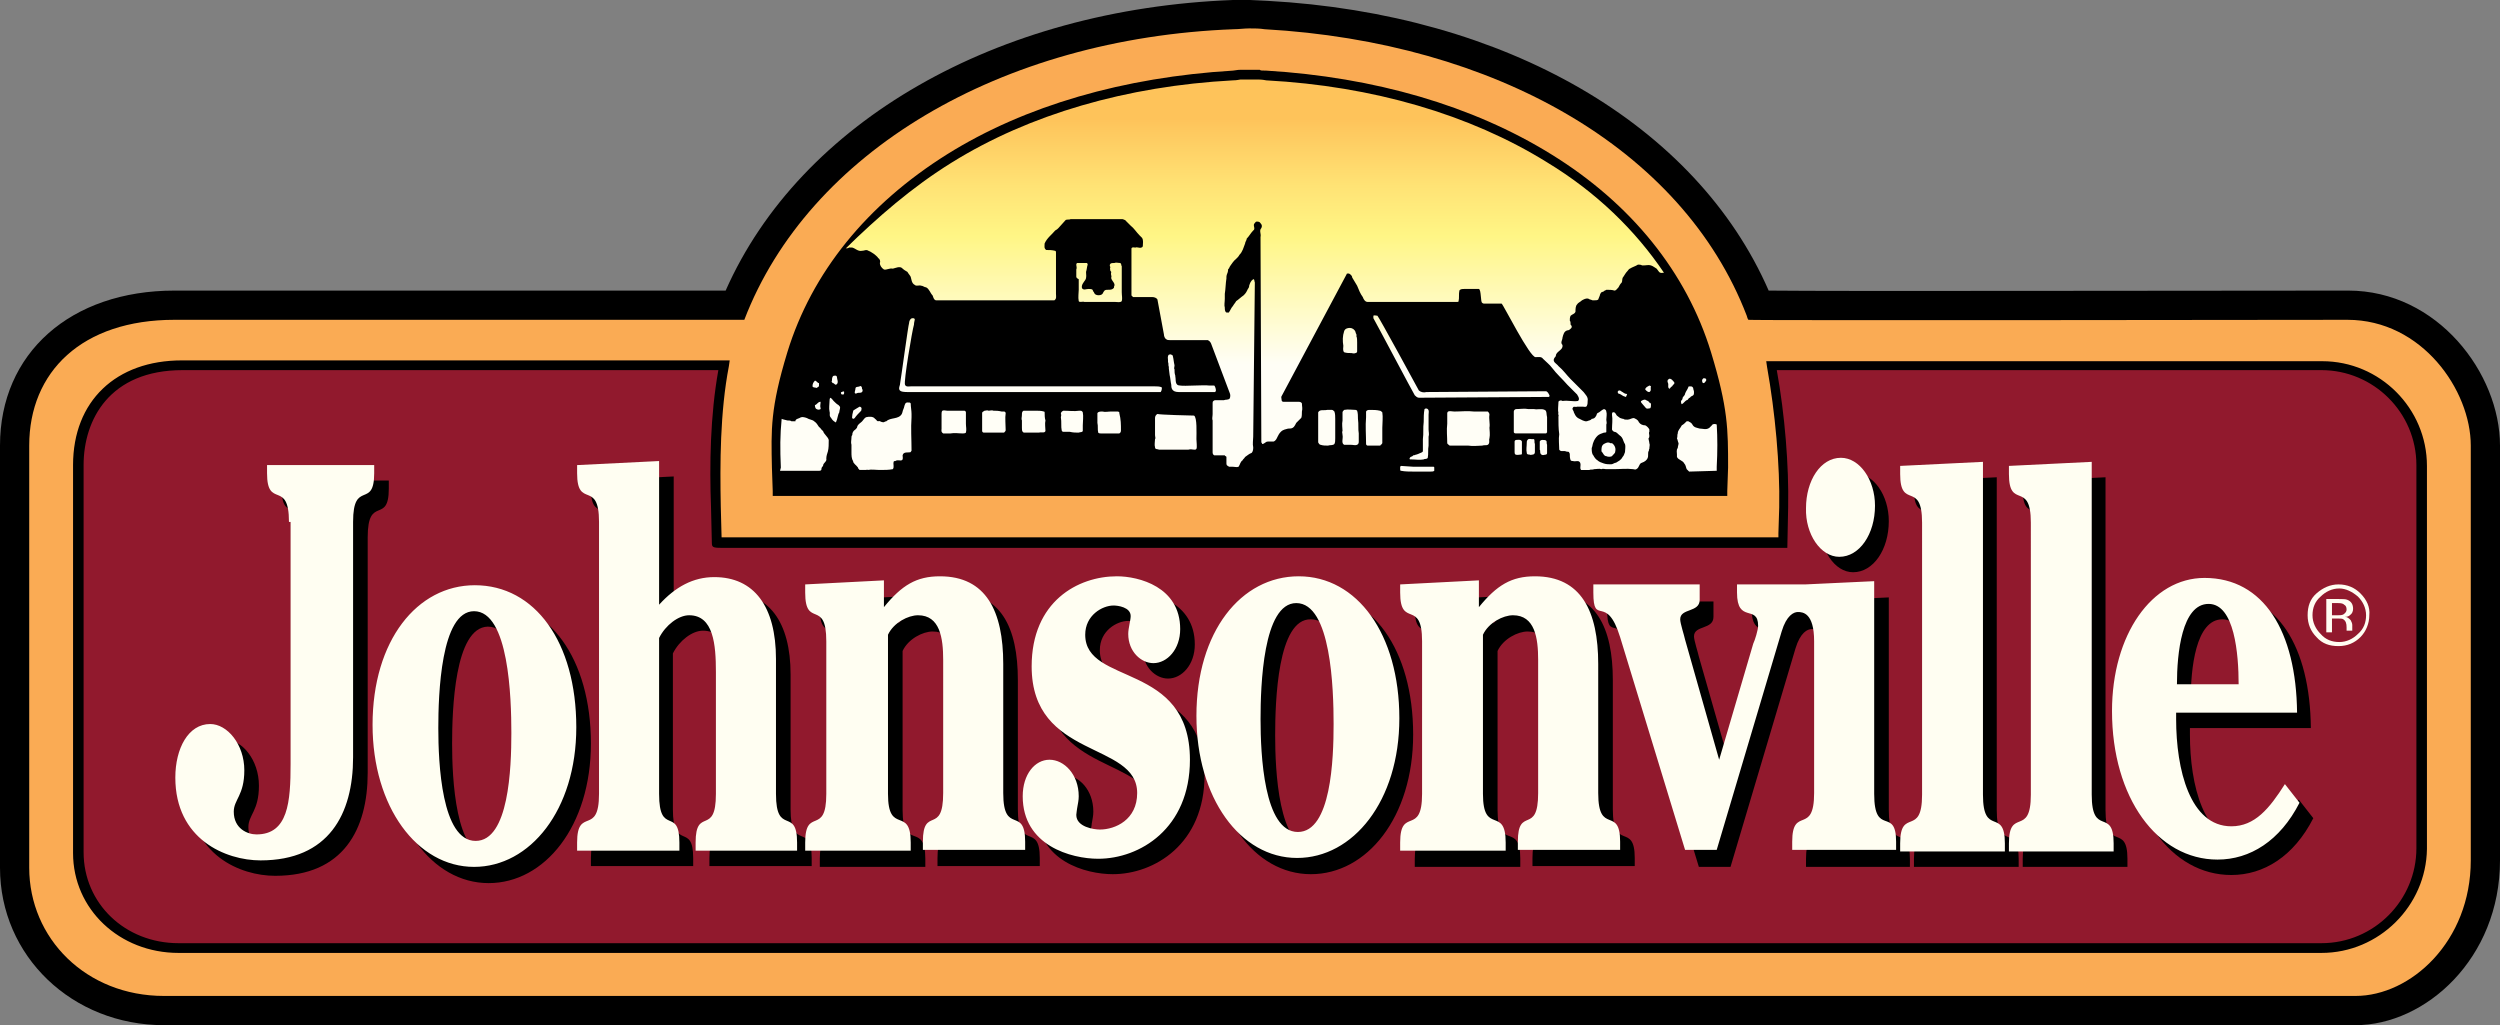 <svg xmlns="http://www.w3.org/2000/svg" viewBox="0 0 308 126.3"><rect x="0" y="0" width="308" height="126.3" fill="#808080" stroke="none"/><path d="M153.9 0h-2c-29.1 1.1-53.3 15-62.5 35.8H21.5C8.7 35.8 0 43.5 0 54.9v52c0 10.9 8.9 19.4 20.2 19.4h270c8.6 0 17.8-8.2 17.8-20.3V54.9c0-8.9-7.7-19.1-18.7-19.1-25.3 0-62.1.1-71.4 0C209 15.4 185.6 1.7 156.1.1L154 0h-.1zM7.2 106.9v-52c0-7.5 5.4-11.9 14.3-11.9h72.7l.9-2.3c7.4-19.3 29.8-32.4 57-33.4h1.8c.1 0 1.7.1 1.7.1 27.5 1.5 49 14.2 56.2 32.9l.2.5c.9 2.3 3 2.3 4.1 2.3h10.8l25.4.1 36.9.1c7 0 11.5 6.9 11.5 11.7v51c0 7.7-5.6 13.1-10.6 13.1h-270c-7.3 0-12.9-5.2-12.9-12.2z"/><path fill="#FAAB54" d="M304.4 54.9V106c0 10-7.4 16.7-14.2 16.7h-270c-9.6 0-16.6-7.1-16.6-15.8v-52c0-9.1 6.5-15.5 17.9-15.5h70.2C99.6 18.8 123.2 4.7 152 3.6c.6 0 1.3-.1 1.9-.1.6 0 1.3 0 1.9.1 28.3 1.6 51.5 14.7 59.4 35.3 0 0 .1.4.2.5 0 .1 73.8 0 73.8 0 9.2 0 15.2 8.7 15.2 15.5z"/><linearGradient id="a" gradientUnits="userSpaceOnUse" x1="5066.991" y1="5011.819" x2="5066.991" y2="4932.517" gradientTransform="translate(-2122.693 -2200.11) scale(.449)"><stop offset=".15" stop-color="#FFFEF6"/><stop offset=".594" stop-color="#FFF685"/><stop offset=".765" stop-color="#FFE375"/><stop offset="1" stop-color="#FEC35A"/></linearGradient><path fill="url(#a)" d="M153.9 9.2c1.4 0 .6 0 2 .1 26.6 1.5 48.3 14.3 54.3 34.3 2.5 8.1 1.9 10.2 1.8 16.9H95.7c-.1-6.7-.6-8.8 1.8-16.9 6-20 27.7-32.8 54.3-34.3 1.5-.1.6-.1 2.1-.1z"/><path fill="#91192D" d="M286 45h-67.8c1.1 5.8 1.7 12.3 1.6 17.5l-.1 3.2v1.1H88.3v-1.1l-.1-3.2c-.1-5.2-.1-11.6 1-17.5H22.5c-8.7 0-12.8 5.5-12.8 12.3V105c0 6.8 5.5 11.8 12.3 11.8h264c6.8 0 12.3-5.5 12.3-12.3V57.3c0-6.7-5.5-12.3-12.3-12.3z"/><path d="M286 117.4H22c-7.3 0-13-5.4-13-12.3V57.3c0-7.9 5.3-12.9 13.4-12.9h67.5l-.1.7c-1.1 5.7-1.1 12-1 17.3l.1 3.8h130.2v-.5l.1-3.2c.1-5.2-.5-11.7-1.5-17.3l-.1-.7h68.5c7.1 0 12.9 5.8 12.9 12.9v47.2c-.1 7-5.9 12.8-13 12.8zM88.5 45.6h-66c-9 0-12.2 6.1-12.2 11.7V105c0 6.3 5.1 11.2 11.7 11.2h264c6.5 0 11.7-5.3 11.7-11.7V57.3c0-6.5-5.3-11.7-11.7-11.7h-67.1c1 5.5 1.5 11.8 1.4 16.9l-.1 5H89.4c-1.5 0-1.7 0-1.7-.6l-.1-4.3c-.2-5.4-.1-11.4.9-17z"/><path d="M210.8 43.4c-3-9.8-9.8-18.3-19.7-24.4-9.7-6-21.8-9.5-35.1-10.3-.5 0-.7 0-.8-.1H154s-.1 0 0 0h-1.2c-.1 0-.3 0-.9.1-13.4.8-25.6 4.3-35.2 10.3-9.9 6.2-16.7 14.6-19.7 24.4-2.1 6.9-2 9.5-1.9 14.2l.1 2.9v.6h117.6v-.6l.1-2.9c0-4.7 0-7.3-2.1-14.2zM96.2 57.6c-.1-2.3-.1-4 .1-6 .2.1.4.1.7.2.2 0 .4 0 .5.1h.5v-.1c.1-.2.3-.2.5-.3.3-.2.6-.1.9 0 .3.2.7.2.9.4.3.2.4.4.6.7.2.1.3.4.5.5.1.4.6.7.7 1.1 0 .5 0 1-.1 1.4-.1.3-.2.6-.2.9.1.4-.4.5-.4.9-.1.1-.2.2-.2.4s-.2.2-.3.2h-4.8l.1-.4zm9.2-7.2c.2-.1.3-.2.5-.3.1 0 .2.1.2.1.1.1 0 .3 0 .4-.3.3-.6.6-.8.9-.1.1-.2.1-.2.1-.2-.1-.1-.2-.1-.4s.1-.4.1-.5c0-.2.2-.2.3-.3zm0-2.6c.1-.2.3-.1.5-.2.1 0 .1-.1.2 0s.1.2.1.3c.1.1.1.3 0 .4-.1.1-.3.1-.5.1-.1 0-.3.2-.4 0 0-.2.1-.4.1-.6zm0 5.1c.1-.1.2-.2.2-.3.1-.4.5-.5.7-.8.1-.1.2-.3.4-.4.4-.1.9-.1 1.1.2.2.1.2.3.4.3.2-.1.3.1.5.1.2.1.3-.1.5-.1.5-.5 1.5-.2 1.9-.9.1-.2.1-.4.2-.6.1-.2.1-.4.2-.6.1-.3.4-.2.6-.2l.1.1c0 .4.1.9.1 1.3v.4c-.1 1.4 0 2.7 0 4.1 0 .1-.1.1-.1.2-.3.1-.9-.1-1 .4 0 .2.1.5-.1.6-.2.1-.5-.1-.8.1-.1 0-.2 0-.2.1-.1.3.1.6-.1.9-.5.1-1 .1-1.6.1-.5 0-1-.1-1.5 0-.1-.1-.1 0-.2 0h-.8c-.1-.1-.2-.2-.2-.3-.2-.3-.6-.5-.6-.8-.2-.3-.2-.7-.2-1.1v-.9c-.1-.3 0-.6 0-.9 0-.1 0-.2.1-.3 0-.3.1-.5.4-.7zm6.1-5.5c.1.3.5.2.7.2h30.1c.3 0 .5 0 .8.1.1.1 0 .3 0 .4l-.1.2h-31.2c-.3 0-.9 0-1-.3-.1-.3.1-.5.1-.8.1-.5 1-7.2 1.1-7.4 0-.2.1-.4.2-.5.1-.1.2-.1.3-.1.1 0 .2.1.2.1 0 .2-.1.4-.1.7-.2.6-1.3 7.1-1.1 7.4zm21.1-13.3v-.9c.1-.2 0-.4 0-.6 0-.1 0-.1.1-.2h1.2c.1.1.1.1.1.2-.1.3-.1.6-.2.9 0 .3.1.7-.1 1-.2.3-.5.6-.4 1 .2.3.5.1.8.1.2 0 .4 0 .5.1.1.1 0 .2.1.2.1.1.1.3.3.4.2.1.5.1.7 0 .2-.1.2-.3.3-.4.1-.2.3-.2.5-.2.3 0 .5 0 .7-.2.1-.1 0-.2.1-.3V35c-.1-.3-.4-.5-.4-.8.1-.2-.1-.4 0-.6 0-.1 0-.2-.1-.2 0-.2-.1-.3 0-.5-.1-.1-.1-.3 0-.4.1-.1.3-.1.5-.1.2-.1.4 0 .7 0 .2.1.1.3.2.4V36c0 .4.1.8 0 1.1-.2.2-.5.1-.8.1h-3.8c-.2-.1-.6.1-.7-.1-.1-.5 0-1 0-1.4v-1.3c-.2-.1-.3-.2-.3-.3zm12.1 11.4c0 .3 0 .5.1.8v.1c.1.4-.1 1.1.6 1.1.5.1 2.9-.1 3.6 0h.6c.1.1.2.4.2.6 0 .1-.1.2-.1.2h-4.5c-.9 0-.9-.6-.9-.9-.1-.4-.1-.8-.2-1.2l-.1-.8v-.2c-.1-.2 0-.4-.1-.6v-.2c0-.2-.1-.5.1-.7.1 0 .2-.1.3 0 .1 0 .2.1.2.2.1.4.1.7.2 1.1 0 .2-.1.4 0 .5zm2.4 5.7c.4.2.3 2.2.3 2.9 0 .3.1 1 0 1.2-.1.1-.1.1-.2.1-.3 0-.5-.1-.8 0h-3.6c-.2-.1-.5 0-.5-.3-.1-.3 0-.7 0-1 .1-.1 0-.3 0-.5v-2.1c0-.2.1-.4.3-.5.2.1 4.2.2 4.5.2zm-9 1.8c0 .1 0 .3-.2.4h-2.3c-.1 0-.2 0-.3-.1-.1-.4 0-.8-.1-1.2v-1.2c.1-.2.4-.2.6-.2.4.1.7 0 1.1 0h.8c.1 0 .2.1.2.1v.1c.2.8.2 1.4.2 2.1zm-7.4-1.6c0-.1.1-.3 0-.4 0-.2.1-.3.3-.4.7 0 1.3.1 2 0 .2 0 .3 0 .4.2.1.5 0 1.1 0 1.6v.7c-.1.2-.3.1-.5.2-.3 0-.7 0-1.1-.1h-.8c-.1 0-.2-.1-.2-.2-.1-.4 0-1-.1-1.6zm-4.8-.3c0-.2 0-.4.2-.5h1.5c.3 0 .7 0 1 .1.1 0 .1.1.1.1 0 .3 0 .7.1 1-.1.4 0 .9 0 1.3-.1.3-.5.1-.8.2h-1.8c-.1 0-.1 0-.2-.1s-.1-.3-.1-.5v-.9c-.1-.2 0-.4 0-.7zm-2 1.9c0 .1-.1.2-.2.3h-2.5c-.1 0-.2-.1-.2-.2v-2.2c0-.2.2-.2.3-.3.2 0 .3-.1.5 0 .2 0 .4-.1.6 0 .3 0 .6 0 1 .1h.3c.1 0 .2.1.2.2-.1.6 0 1.4 0 2.1zm-7.9-.2V51c0-.1 0-.3.1-.4.2-.1.4 0 .6 0h2.1c.1 0 .2.1.2.2v1.4c0 .4.1.7 0 1.1-.1.1-.3.1-.4.1-.5 0-1-.1-1.5 0h-.9c-.3-.2-.2-.4-.2-.6zm-12-4.5c0 .1 0 .3-.1.3h-.2c-.1-.1-.1-.2-.1-.2 0-.1.1-.1.1-.1.2-.1.3-.1.3 0zm-1.8 2.4c-.1-.4 0-.9 0-1.3 0-.1 0-.3.1-.4.2.1.3.3.4.4.2.2.4.4.6.5.1.1.2.2.2.3 0 .2-.1.4-.1.6-.2.3-.2.8-.4 1.2 0 .1-.1 0-.1 0-.2-.1-.4-.3-.5-.5-.3-.3-.1-.5-.2-.8zm.5-4.4c.1 0 .3-.1.4.1 0 .3.3.8-.1 1-.2 0-.2-.2-.4-.2-.1-.1-.2-.2-.1-.3 0-.2 0-.5.2-.6zm-2 3.4c.1-.1.2-.2.4-.2 0 .3-.1.5 0 .8v.1c-.2.1-.3.1-.5 0s-.2-.4-.2-.5c.1 0 .2-.1.3-.2zm-.6-2.1c0-.3.1-.5.3-.7.2 0 .3.3.5.3v.3c0 .2-.2.2-.3.3-.2-.1-.4 0-.5-.2zm64.4 6.4c0 .3 0 .5-.1.7-.2.2-.5.1-.8.2-.3 0-.6 0-.9-.1-.1 0-.2-.1-.3-.3v-3.7c.2-.4.7-.2 1.1-.3h.6c.1 0 .2.1.3.2.1.3.1.6.1.9V54zm2.9-.6v1c0 .1 0 .3-.2.4-.2.1-.5 0-.8 0h-.8c-.4-.2-.1-.8-.2-1.2 0-.2-.1-.4 0-.5 0-.4-.1-.8 0-1.3v-1c0-.1.1-.2.2-.3.5-.1 1 0 1.4 0 .1 0 .2.1.2.1.1.3.1.7.1 1 .1.7 0 1.3.1 1.8zm-.2-10.1c0 .1-.1.2-.2.2-.2.1-.4 0-.5 0-.3 0-.6 0-.9-.1-.2-.2-.1-.6-.1-.8-.1-.6-.1-1.2.1-1.8.1-.3.4-.4.7-.4.3 0 .6.2.7.5 0 .2.2.3.1.5.1.2.1.5.1.8v1.1zm23.3 10.1h-3.7c-.1 0-.3 0-.3-.2v-2.5c0-.1.1-.3.3-.3.5 0 1-.1 1.5 0h.7c.4.1.9-.1 1.3.1.3.1.2.6.3.9v1.9s-.1 0-.1.1zm.1 1.4v1c0 .1 0 .1-.1.2-.2 0-.5.2-.7-.1-.1-.2 0-.4-.1-.5v-1c0-.1.2-.2.3-.2.2 0 .4 0 .5.1.1.1 0 .3.1.5zm-1.5.8c0 .2 0 .3-.2.4-.2 0-.3.1-.5 0-.1 0-.3 0-.3-.2-.1-.4 0-.8 0-1.3 0-.1 0-.2.1-.3.1-.2.4-.1.5-.1h.3c.1.2 0 .4.1.6v.9zm-1.6.3s0 .1-.1.1c-.2 0-.5.1-.7 0-.1-.1-.1-.2-.1-.3v-1.3c0-.1.1-.2.2-.2.2 0 .6-.1.7.2v1.5zM174.8 49c-.2 0-.4-.2-.5-.3-.2-.3-4.8-9-5.1-9.5v-.3c.1-.1.4 0 .5 0 .1 0 5 9 5.1 9.2.2.2.6.3.9.2l14.8-.1c.2.1.3.3.4.5 0 .1 0 .2-.1.2l-16 .1zm8.7 5c-.1.2.1.6-.2.8-.2.1-.4 0-.7.1-.5 0-1.1.1-1.7 0h-2.3c-.1-.1-.3-.2-.3-.3 0-.8-.1-1.6 0-2.4v-1.3c0-.1.1-.2.1-.2.2-.1.5 0 .8 0 .8 0 1.6-.1 2.4 0h1.7c.1.1.2.2.2.4-.1.5.1 1.1 0 1.6 0 .3.1.8 0 1.3zm-8.1-2c0-.5 0-1.1.1-1.6.1-.1.3-.1.4 0 .2.2.1.4.1.7v1.8c0 .3.1.6 0 .9v1.1c-.1.5 0 1-.1 1.5-.1.2-.4.1-.5.2-.5.1-1 0-1.5 0h-.2s-.1-.1 0-.2c.1-.2.3-.1.4-.3.2 0 .3-.1.4-.1.1 0 .2-.1.3-.1.1-.1.4-.1.5-.3v-1.5c.1-.7 0-1.4.1-2.1zm-1.3 5.5h2.5c.1 0 .1.1.1.1v.4c-.1.1-.3.1-.5.1h-2c-.5 0-1.1 0-1.6-.1-.1 0-.1-.1-.1-.2v-.3l.1-.1 1.5.1zm-4.1-6.9c.1 0 .2.1.3.2.1.6 0 1.3 0 1.9v1.9c-.1.1-.1.2-.2.2 0 .1-.1.1-.1.1h-1.5c-.1 0-.2-.1-.2-.2 0-1.1-.1-2.2 0-3.3v-.7c.1-.2.3-.2.5-.2.4 0 .8 0 1.2.1zm32.8-1.3c.2.1.3.1.4.3.1 0 .2.1.2.2 0 .2 0 .4-.1.5-.2 0-.3.1-.5 0-.2-.2-.4-.5-.6-.7 0-.1-.1-.1 0-.2.3-.2.5-.2.6-.1zm-.1-1.4c.1-.2.3-.3.5-.4.1 0 .2.1.2.1-.1.3.1.5-.2.7-.2 0-.3-.1-.5-.3v-.1zm7.5-1c-.1.1-.2.3-.3.3-.2 0-.2-.2-.2-.4.1-.1.1-.2.2-.2s.2 0 .3.1v.2zm-1.6 1.8c-.1.1-.3.1-.4.3-.2 0-.2.3-.4.3-.2.1-.4.4-.6.5-.1-.1-.1-.2-.1-.4.1-.1.2-.2.2-.4.1-.2.3-.3.3-.5.1-.3.3-.5.4-.8 0-.1.1-.1.2-.1.2 0 .3 0 .4.2 0 .2.1.3.1.5s0 .3-.1.4zm-3-2c.1-.1.3 0 .4.1.1.1.3.3.3.4-.1.2-.2.2-.3.4-.1 0-.3.3-.3.3-.3-.1-.1-.5-.2-.7-.1-.2-.1-.4.1-.5zm2.5 11.4l-.3-.3c-.1-.2-.1-.5-.3-.7-.2-.4-.7-.4-.9-.8V56c0-.2-.1-.6.1-.8 0-.2.1-.4.1-.6-.1-.2-.1-.4-.2-.6.1-.2 0-.4.1-.6 0-.4.3-.6.5-1 .2-.1.4-.3.6-.5h.2c.2.1.4.2.5.4.2.4.6.4.9.5.4 0 .8.2 1.2-.1l.3-.3c.1-.2.4-.2.6-.1.1 1.7.1 3.3 0 5.2v.5l-3.4.1zM117.3 20c9.5-5.9 21.5-9.4 34.6-10.1.5 0 .8-.1.9-.1h2.3c.1 0 .4 0 .9.1 13.1.7 25.1 4.2 34.6 10.1 6.1 3.7 10.9 8.4 14.4 13.6-.2 0-.4.1-.6-.1-.1-.1-.2-.3-.3-.4-.2-.1-.4-.3-.7-.4-.3-.1-.6 0-.9 0h-.2c-.1-.1-.4-.1-.5-.1-.3.2-.7.3-1 .5-.1 0-.2.2-.3.3-.2.2-.3.4-.5.7-.2.2-.1.5-.2.7-.2.2-.3.4-.4.6-.2.2-.3.4-.5.4-.3-.1-.6-.1-1-.1-.1.1-.3.1-.3.2-.1 0-.2.1-.3.1-.1.1-.2.3-.2.4-.1.2-.1.3-.2.5-.1.1-.3.1-.5.1h-.2c-.2-.1-.4-.1-.5-.2-.3-.1-.6.1-.8.2-.2.2-.5.3-.6.5-.2.2-.2.6-.2.9-.1.3-.4.3-.6.5-.1.2-.1.4-.1.6.1.1.1.3.1.5.1.1.2.2.1.4-.2.2-.3.3-.5.3-.4.1-.5.5-.6.9 0 .3-.3.6 0 .9.1.6-.6.7-.8 1.2 0 .2-.1.3-.2.4-.3.5.3.7.5 1 .6.5 1 1.1 1.5 1.6l1.1 1.1.5.5c.2.3.6.6.5 1.1 0 .2 0 .4-.1.6-.1.2-.3.1-.5.1h-.7c-.2.1-.4-.1-.5.1-.2.2.1.4.1.6.1.2.2.5.5.7l.6.3.3.1h.2c.2-.1.5-.1.6-.3.2 0 .4-.1.5-.3.1-.1.1-.3.2-.4.3-.1.5-.4.8-.5.1 0 .3.1.3.3.1.3 0 .7 0 1 0 .2.1.4 0 .6v.9c0 .1-.2.1-.3.1-.3.1-.6.2-.8.4-.2.2-.4.5-.5.8-.1.2-.1.5-.2.7 0 .3 0 .7.2.9.1.2.3.5.5.6.2.2.5.3.8.4.3.1.6.1.9.1.2 0 .4-.2.6-.2.3-.2.6-.3.8-.7.2-.2.2-.4.3-.6 0-.3.1-.7 0-1-.1-.1-.1-.2-.2-.4-.1-.3-.2-.5-.5-.7-.2-.2-.4-.4-.6-.4-.1 0-.3-.2-.3-.3 0-.6.1-1.2 0-1.8 0-.1 0-.3.1-.3.3-.1.4.3.5.4.1.1.3.2.4.3.1 0 .2.1.4.1.1.1.3.1.5.1.3 0 .5-.2.8-.2.2.1.5.2.6.5.2.3.5.4.8.4.2.1.4.3.5.5v.3c-.1.1 0 .3 0 .5 0 .1 0 .2-.1.3 0 .2.1.4.1.6.1.2 0 .4 0 .7-.1.1 0 .2-.1.3-.1.2 0 .6-.1.8-.1.3-.4.5-.7.6-.4.1-.3.6-.7.8-.1.1-.3 0-.4 0-.8-.1-1.6 0-2.4 0h-.9c-.2 0-.4-.1-.6 0-.3-.1-.6 0-.9 0-.2.1-.4 0-.6.1h-1c-.1-.1-.1-.2-.1-.3 0-.2.1-.5-.1-.7-.2-.2-.5 0-.8-.1-.1 0-.2 0-.3-.1-.1-.3-.1-.5-.1-.8l-.1-.2c-.1-.1-.2 0-.4-.1-.3-.1-.6.1-.8-.2 0-.6-.1-1.3 0-1.9-.1-.7-.1-1.5-.1-2.2.1-.1-.1-.3 0-.4-.1-.4 0-.9 0-1.3v-.1c.1-.2.4-.2.5-.1.7-.1 1.3.1 1.9 0l.1-.1c.1-.3-.1-.5-.2-.7l-1.2-1.2c-.6-.7-1.3-1.3-1.9-2.1-.3-.4-.7-.7-1.1-1.1-.2-.3-.6-.2-.9-.2-.7.1-4-6.5-4.2-6.6h-2.2c-.1 0-.2-.1-.2-.1-.2-.1-.1-1.6-.4-1.7h-1.8c-.2 0-.5 0-.6.2-.1.4 0 .9-.1 1.3 0 .1-.1.1-.2.1h-11c-.3 0-.5-.3-.6-.6-.3-.4-.5-.9-.7-1.4-.2-.3-.4-.7-.6-1 0-.2-.2-.4-.4-.5h-.2c-.1 0-.1.1-.1.1l-8 15c-.1.1 0 .3 0 .5 0 .1.1.2.2.2h1.8c.2 0 .4 0 .5.2 0 .4.1.6 0 1 0 .2 0 .7-.1.8l-.6.6c-.1.2-.2.4-.3.5-.2.2-.4.2-.7.2-.3.1-.6.1-.9.4-.2.2-.3.4-.4.6-.1.2-.2.5-.5.6h-.7c-.3 0-.4.3-.7.3 0 0 0-.1-.1-.2l-.1-25.3c.1-.4-.2-.8.1-1.1.1-.2.1-.4-.1-.6-.1-.2-.3-.2-.5-.2-.1 0-.2.2-.3.3-.1.3.2.6-.1.8-.3.3-.5.7-.8 1 0 .2-.2.4-.2.6-.2.5-.3 1-.7 1.4-.2.4-.6.6-.8.9-.2.3-.4.5-.5.8-.1 0-.1.1-.1.2 0 .3-.2.5-.2.8v.2c-.1.6-.1 1.3-.2 1.9v.6c0 .4-.1.8 0 1.1 0 .2 0 .5.2.6h.3c.2-.3.3-.6.5-.8.1-.2.3-.4.4-.6.3-.2.6-.5.9-.7l.1-.1c.2-.2.3-.4.4-.6 0-.1.1-.1.1-.2.1-.1.1-.2.1-.3.1-.3.2-.6.5-.8.2 0 .1.2.2.4l-.2 19c0 .4-.1.9 0 1.3 0 .2 0 .5-.2.7-.3.1-.5.3-.8.5-.1.2-.3.3-.3.4-.3.2-.3.5-.5.8-.2.1-.5 0-.8 0h-.4l-.1-.1c-.1 0-.2-.1-.2-.3v-.8c0-.1-.2-.1-.2-.2h-1.3c-.2-.1-.2-.3-.2-.4v-3.9c-.1-.2 0-.5 0-.8v-1.3c0-.2 0-.2.1-.3.1-.1.2-.1.3-.1h1c.2-.1.5 0 .7-.2.1-.2.1-.5 0-.7l-2.3-6.1c-.1-.2-.2-.3-.4-.4h-4.7c-.1 0-.3 0-.4-.1-.2-.1-.3-.4-.3-.6l-.8-4.3c-.1-.2-.4-.3-.6-.3h-2.4l-.2-.2v-5.8c.1-.2.3-.1.5-.1.2-.1.5.1.7 0 .1 0 .2-.1.2-.2 0-.3.1-.7-.1-1l-.3-.3c-.4-.4-.7-.9-1.1-1.2l-.7-.7c-.1 0-.2-.1-.3-.1h-6.4c-.2.1-.4 0-.6.1l-.9 1c-.1.1-.2.2-.4.3-.4.5-1 .9-1.3 1.6 0 .3-.1.6.2.8.4 0 .7 0 1.1.1.1 0 .1.2.1.2v5.1c0 .3.1.6-.2.8h-14.6c-.3-.1-.3-.4-.4-.6-.3-.3-.4-.8-.8-1-.2 0-.4-.2-.6-.2-.3-.1-.6.1-.8-.1-.4-.2-.4-.7-.5-1-.1-.2-.3-.4-.4-.6-.2-.1-.5-.3-.7-.5-.3-.2-.7 0-1.1.1-.4-.1-.8.2-1.1.1-.3-.2-.5-.5-.5-.8.1-.2 0-.5-.2-.6-.1-.2-.3-.3-.5-.5-.2-.1-.4-.3-.7-.4-.3-.2-.5 0-.8 0-.5.1-.8-.3-1.2-.4h-.4c-.1.1-.3.1-.4.1 3.9-3.8 8.1-7.5 13.1-10.6zm83.1 28.7c0 .1-.1.2-.1.2-.1 0-.2-.1-.3-.1-.2-.1-.4-.3-.6-.3-.1-.1-.1-.2-.1-.2 0-.1.1-.2.2-.2.2 0 .3.2.4.2.1.1.2.1.3.2 0 0 .4 0 .2.2zm-1.8 5.9c.3.2.5.6.4 1 0 .3-.3.4-.4.6-.2.1-.5.1-.7 0-.3 0-.4-.4-.6-.6 0-.4 0-.7.3-.9.2-.1.5-.3.8-.1h.2zM37.4 66.2c0-5.3-2.7-1.5-2.7-6v-1h13.2v1c0 4.5-2.6.7-2.6 6v29c0 7-3 12.7-11.4 12.7-4.3 0-10.5-2.6-10.5-10.2 0-3.6 1.6-6.6 4.3-6.6 2.1 0 4.2 2.5 4.2 5.7 0 3.1-1.3 3.6-1.3 5.1 0 2.1 1.7 2.8 2.8 2.8 3.9 0 4.2-4 4.2-8.7V66.2zm35.4 25.4c0 10.2-5.7 17.2-12.6 17.2-7 0-12.5-7.4-12.5-17.5 0-10.4 5.5-17.2 12.6-17.2 7.3 0 12.5 7 12.5 17.5zm-17.1 0c0 4.3.4 13.9 4.6 13.9 4.1 0 4.4-9 4.4-13.3 0-4.3-.3-15-4.6-15-4.1.1-4.4 10.3-4.4 14.4z"/><path d="M72.8 106.7v-1c0-4.5 2.7-.7 2.7-6V66.2c0-5.3-2.7-1.5-2.7-6v-1l10.2-.5v17.7c2-2.2 4.2-3.4 6.8-3.4 4.9 0 7.6 3.6 7.6 10.1v16.6c0 5.3 2.6 1.5 2.6 6v1H87.4v-1c0-4.5 2.5-.7 2.5-6v-15c0-3.4-.3-7-3.3-7-1.3 0-2.9 1.2-3.7 2.8v19.2c0 5.3 2.5 1.5 2.5 6v1H72.8zm37.9-33.2v3.3c2.2-2.7 4-3.8 6.9-3.8 5.7 0 7.8 4.3 7.8 10.8v15.9c0 5.3 2.7 1.5 2.7 6v1h-12.6v-1c0-4.5 2.5-.7 2.5-6V83.3c0-2.7-.4-5.5-3.1-5.5-1.2 0-3 .9-3.7 2.4v19.6c0 5.2 2.8 1.3 2.8 6v1h-13v-1c0-4.5 2.6-.7 2.6-6V81c0-5.3-2.6-1.5-2.6-6v-1l9.7-.5z"/><path d="M134.4 102.3c0 1.5 2.2 1.8 2.9 1.8 1.9 0 4.6-1.1 4.6-4.5 0-6.4-13-4.1-13-15.6 0-8 5.7-11.1 10.5-11.1 2.7 0 7.8 1.3 7.8 6.5 0 2.5-1.6 4.2-3.3 4.2-1.5 0-3.1-1.4-3.1-3.6 0-.7.3-1.7.3-2.2 0-1.1-1.6-1.3-2.1-1.3-1.4 0-3.5 1.2-3.5 3.6 0 6.3 12.9 3.3 12.9 15.4 0 8.5-6.2 12.2-11.3 12.2-3.3 0-9.3-1.6-9.3-7.7 0-2.7 1.5-4.5 3.3-4.5 1.8 0 3.6 1.8 3.6 4.5 0 .5-.1.9-.2 1.5 0 .2-.1.6-.1.8zm39.7-11.8c0 10.2-5.7 17.2-12.6 17.2-7 0-12.4-7.4-12.4-17.5 0-10.4 5.5-17.2 12.6-17.2 7.3 0 12.4 7 12.4 17.5zm-17 .1c0 4.3.4 13.9 4.6 13.9 4.1 0 4.4-9 4.4-13.3 0-4.3-.3-14.9-4.6-14.9-4.1-.1-4.4 10.1-4.4 14.3zM184 73.5v3.3c2.2-2.7 4-3.8 6.9-3.8 5.7 0 7.8 4.3 7.8 10.8v15.9c0 5.3 2.7 1.5 2.7 6v1h-12.6v-1c0-4.5 2.5-.7 2.5-6V83.3c0-2.7-.4-5.5-3.1-5.5-1.2 0-3 .9-3.7 2.4v19.6c0 5.2 2.8 1.3 2.8 6v1h-13v-1c0-4.5 2.7-.7 2.7-6V81c0-5.3-2.7-1.5-2.7-6v-1l9.7-.5z"/><path d="M232.7 99.8V73.6l-8.5.4h-8.4v1c0 3.9 2.5 1.4 2.5 4.1 0 .5-.4 1.8-.6 2.2l-4.2 14.3-4.2-14.7c-.1-.5-.6-2-.6-2.5 0-1.4 2.4-.8 2.4-2.4v-1.9H198v1c0 4.3 1.6 0 3.3 5.5l8 26.2h3.9l8-26.9c.6-2 1.5-2.4 2-2.4.6 0 2 .1 2 3.6v18.7c0 5.3-2.7 1.5-2.7 6v1h12.8v-1c0-4.5-2.6-.7-2.6-6zm-4.4-29.3c2.5 0 4.4-2.8 4.4-6.3 0-3.2-1.9-5.9-4.2-5.9-2.5 0-4.3 2.8-4.3 6.2 0 3.2 1.8 6 4.1 6zm7.5 36.3v-1c0-4.5 2.7-.7 2.7-6V66.3c0-5.3-2.7-1.5-2.7-6v-1l10.2-.5v41c0 5.3 2.7 1.5 2.7 6v1h-12.9zm13.4 0v-1c0-4.5 2.7-.7 2.7-6V66.3c0-5.3-2.7-1.5-2.7-6v-1l10.2-.5v41c0 5.3 2.7 1.5 2.7 6v1h-12.9zm20.6-17.1v.8c0 6.2 1.7 13.2 6.8 13.2 2.9 0 4.7-2.2 6.6-5.2l1.8 2.3c-2.4 4.7-6.1 7-10.1 7-7.4 0-13-7.6-13-18.3 0-9.4 4.9-16.4 11.4-16.4 7.3 0 11.3 6.6 11.4 16.6h-14.9zm7.7-3.5c0-3.7-.5-9.9-3.7-9.9-3.3 0-3.9 6.1-3.9 9.9h7.6z"/><g fill="#FFFEF2"><path d="M35.6 64.3c0-5.3-2.7-1.5-2.7-6v-1h13.2v1c0 4.5-2.6.7-2.6 6v29c0 7-3 12.7-11.4 12.7-4.3 0-10.5-2.6-10.5-10.2 0-3.6 1.6-6.6 4.3-6.6 2.1 0 4.2 2.5 4.2 5.7 0 3.1-1.3 3.6-1.3 5.1 0 2.1 1.7 2.8 2.8 2.8 3.9 0 4.2-4 4.2-8.7V64.3zM71 89.6c0 10.2-5.7 17.2-12.6 17.2-7 0-12.5-7.4-12.5-17.5 0-10.4 5.5-17.2 12.6-17.2 7.4 0 12.5 7 12.5 17.5zm-17 .1c0 4.3.4 13.9 4.6 13.9 4.1 0 4.4-9 4.4-13.3 0-4.3-.3-15-4.6-15-4.1 0-4.4 10.3-4.4 14.4zm17.1 15.1v-1c0-4.5 2.7-.7 2.7-6V64.3c0-5.3-2.7-1.5-2.7-6v-1l10.1-.5v17.7c2-2.2 4.2-3.4 6.8-3.4 4.9 0 7.6 3.6 7.6 10.1v16.6c0 5.3 2.6 1.5 2.6 6v1H85.7v-1c0-4.5 2.5-.7 2.5-6v-15c0-3.4-.3-7-3.3-7-1.3 0-2.9 1.2-3.7 2.8v19.2c0 5.3 2.5 1.5 2.5 6v1H71.1zm37.8-33.3v3.3c2.2-2.7 4-3.8 6.9-3.8 5.7 0 7.8 4.3 7.8 10.8v15.9c0 5.3 2.7 1.5 2.7 6v1h-12.6v-1c0-4.5 2.5-.7 2.5-6V81.3c0-2.7-.4-5.5-3.1-5.5-1.2 0-3 .9-3.7 2.4v19.6c0 5.2 2.8 1.4 2.8 6v1h-13v-1c0-4.5 2.6-.7 2.6-6V79c0-5.3-2.6-1.5-2.6-6v-1l9.7-.5z"/><path d="M132.6 100.4c0 1.5 2.2 1.8 2.9 1.8 1.9 0 4.6-1.2 4.6-4.5 0-6.4-13-4.1-13-15.6 0-8 5.7-11.1 10.5-11.1 2.7 0 7.8 1.3 7.8 6.5 0 2.5-1.6 4.2-3.3 4.2-1.5 0-3.1-1.4-3.1-3.6 0-.7.3-1.7.3-2.2 0-1.1-1.6-1.3-2.1-1.3-1.4 0-3.5 1.2-3.5 3.6 0 6.3 12.9 3.3 12.9 15.4 0 8.5-6.2 12.2-11.3 12.2-3.3 0-9.3-1.6-9.3-7.7 0-2.7 1.5-4.5 3.3-4.5 1.8 0 3.6 1.8 3.6 4.5 0 .5-.1.9-.2 1.5 0 .1-.1.6-.1.8zm39.8-11.9c0 10.2-5.7 17.2-12.6 17.2-7 0-12.4-7.4-12.4-17.5 0-10.4 5.5-17.2 12.6-17.2 7.2 0 12.4 7.1 12.4 17.5zm-17.1.1c0 4.3.4 13.9 4.6 13.9 4.1 0 4.4-9 4.4-13.3 0-4.3-.3-14.9-4.6-14.9-4.1 0-4.4 10.2-4.4 14.3zm26.9-17.1v3.3c2.2-2.7 4-3.8 6.9-3.8 5.7 0 7.8 4.3 7.8 10.8v15.9c0 5.3 2.7 1.5 2.7 6v1H187v-1c0-4.5 2.5-.7 2.5-6V81.3c0-2.7-.4-5.5-3.1-5.5-1.2 0-3 .9-3.7 2.4v19.6c0 5.2 2.8 1.4 2.8 6v1h-13v-1c0-4.5 2.7-.7 2.7-6V79c0-5.3-2.7-1.5-2.7-6v-1l9.7-.5zm48.7 26.3V71.6l-8.5.4H214v1c0 3.9 2.6 1.4 2.6 4.1 0 .5-.4 1.8-.6 2.2l-4.2 14.3-4.2-14.8c-.1-.5-.6-2-.6-2.5 0-1.4 2.4-.8 2.4-2.4V72h-13.1v1c0 4.3 1.6 0 3.3 5.5l8 26.2h3.9l8-26.9c.6-2 1.5-2.4 2-2.4.6 0 2 .1 2 3.6v18.7c0 5.3-2.7 1.5-2.7 6v1h12.8v-1c0-4.4-2.7-.5-2.7-5.9zm-4.3-29.2c2.5 0 4.4-2.8 4.4-6.3 0-3.2-1.9-5.9-4.2-5.9-2.5 0-4.3 2.8-4.3 6.2-.1 3.2 1.8 6 4.1 6zm7.5 36.3v-1c0-4.5 2.7-.7 2.7-6V64.4c0-5.3-2.7-1.5-2.7-6v-1l10.2-.5v41c0 5.3 2.7 1.5 2.7 6v1h-12.9zm13.4 0v-1c0-4.5 2.7-.7 2.7-6V64.4c0-5.3-2.7-1.5-2.7-6v-1l10.2-.5v41c0 5.3 2.7 1.5 2.7 6v1h-12.9zm20.6-17.1v.8c0 6.2 1.7 13.2 6.8 13.2 2.9 0 4.7-2.2 6.6-5.2l1.8 2.3c-2.4 4.7-6.1 7-10.1 7-7.4 0-13-7.6-13-18.3 0-9.4 4.9-16.4 11.4-16.4 7.3 0 11.3 6.6 11.4 16.6h-14.9zm7.7-3.5c0-3.7-.5-9.9-3.7-9.9-3.3 0-3.9 6.1-3.9 9.9h7.6z"/></g><path fill="#FFFEF2" d="M290.5 73.5c.6.6 1 1.4 1 2.3 0 .9-.3 1.7-1 2.3-.6.6-1.4 1-2.3 1-.9 0-1.7-.3-2.3-1-.6-.6-1-1.4-1-2.3 0-.9.3-1.7 1-2.3.6-.6 1.4-1 2.3-1 .8 0 1.6.4 2.3 1zm.3-.4c-.7-.7-1.6-1.1-2.7-1.1-1 0-1.9.4-2.7 1.1-.8.7-1.1 1.6-1.1 2.7s.4 2 1.1 2.7c.7.8 1.6 1.1 2.7 1.1s2-.4 2.7-1.1c.7-.7 1.1-1.7 1.1-2.7.1-1-.3-1.9-1.1-2.7zm-2.1 2.6c-.2.1-.4.1-.7.1h-.7v-1.5h.6c.4 0 .7 0 .9.2.2.1.3.3.3.6 0 .2-.1.4-.4.6zm-2.1 2.2h.7v-1.7h.6c.4 0 .7 0 .8.1.3.2.4.5.4 1v.4h.7V77c0-.2-.1-.4-.2-.6-.2-.2-.4-.4-.7-.4.3 0 .5-.1.6-.2.3-.2.4-.5.4-.8 0-.5-.2-.9-.7-1.1-.2-.1-.6-.1-1.1-.1h-1.5v4.1z"/></svg>